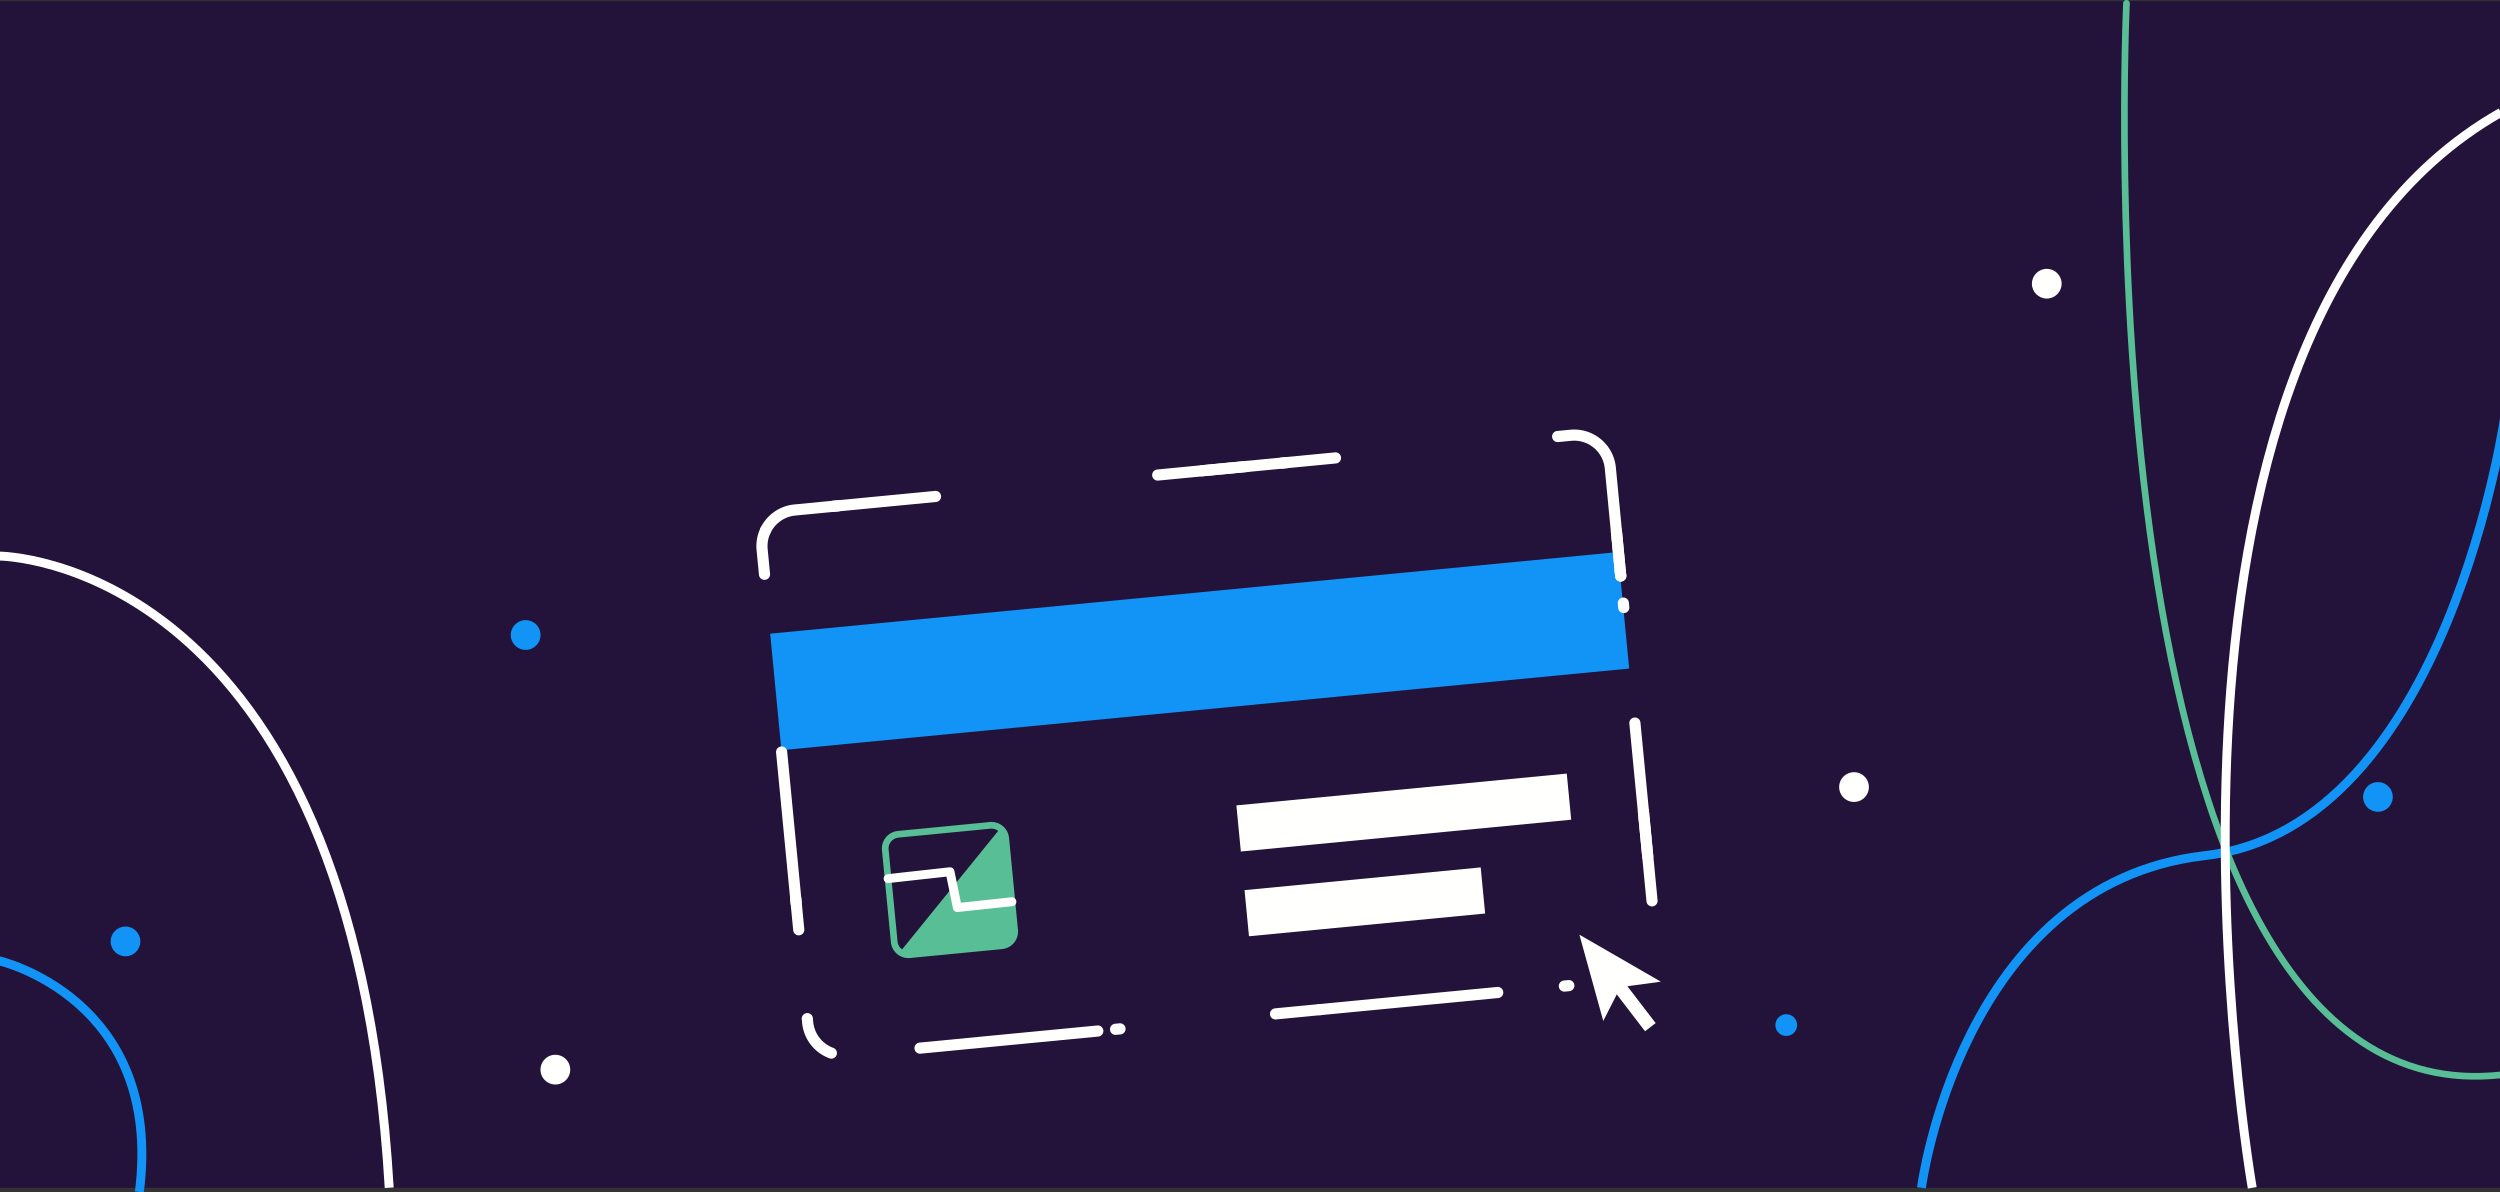 <svg xmlns="http://www.w3.org/2000/svg" viewBox="1 0 1120 534.24"><rect x="1" y="0" width="1120" height="534.24" fill="#333333" stroke="none"/><defs><style>.cls-1{fill:#23123a;}.cls-10,.cls-11,.cls-2,.cls-5,.cls-6,.cls-7,.cls-9{fill:none;}.cls-2{stroke:#58be96;stroke-width:3px;}.cls-2,.cls-5,.cls-6,.cls-7,.cls-9{stroke-linecap:round;stroke-linejoin:round;}.cls-3{fill:#1194f6;}.cls-4{fill:#fffffe;}.cls-5,.cls-6,.cls-7,.cls-9{stroke:#fffffe;}.cls-5,.cls-6,.cls-7{stroke-width:5px;}.cls-5{stroke-dasharray:2 200;}.cls-6{stroke-dasharray:20 200;}.cls-7{stroke-dasharray:80 100;}.cls-8{fill:#58be96;}.cls-10,.cls-11,.cls-9{stroke-width:4px;}.cls-10{stroke:#1194f6;}.cls-10,.cls-11{stroke-miterlimit:10;}.cls-11{stroke:#fff;}</style></defs><title>Banner Image - Desktop</title><g id="Layer_2" data-name="Layer 2"><g id="Dashboard"><g id="Desktop"><g id="Hero_Section_-_Desktop" data-name="Hero Section - Desktop"><g id="Banner_Image_-_Desktop" data-name="Banner Image - Desktop"><rect class="cls-1" x="0.46" y="0.54" width="1123.17" height="531.61"/><path class="cls-2" d="M449.79,423.7l-41.19,4a6.4,6.4,0,0,1-4.4-1.21h0a6.36,6.36,0,0,1-2.59-4.55l-4-41.18a6.41,6.41,0,0,1,5.77-7l41.18-4a6.39,6.39,0,0,1,4.53,1.3,6.47,6.47,0,0,1,2.47,4.47l4,41.19A6.4,6.4,0,0,1,449.79,423.7Z"/><rect class="cls-3" x="347.69" y="265.45" width="381.56" height="52.44" transform="translate(-25.49 52.98) rotate(-5.5)"/><rect class="cls-4" x="559.32" y="393.6" width="106.29" height="20.76" transform="translate(-35.92 60.6) rotate(-5.5)"/><rect class="cls-4" x="555.57" y="353.6" width="148.69" height="20.76" transform="translate(-32 62.09) rotate(-5.5)"/><path class="cls-5" d="M727.08,258h0l-4.66-48.34A16.29,16.29,0,0,0,704.65,195L357.08,228.48a16.28,16.28,0,0,0-14.65,17.76l4.48,46.49h0l15.93,165.33a16.28,16.28,0,0,0,17.77,14.64l347.57-33.48a16.29,16.29,0,0,0,14.65-17.77Z"/><polygon class="cls-4" points="708.57 418.74 719.26 457.4 726.96 442.25 745.06 439.79 708.57 418.74"/><rect class="cls-4" x="730.04" y="438.57" width="6" height="24.01" transform="translate(-122.87 538.83) rotate(-37.46)"/><path class="cls-6" d="M727.08,258h0l-4.66-48.34A16.29,16.29,0,0,0,704.65,195L357.08,228.48a16.28,16.28,0,0,0-14.65,17.76l4.48,46.49h0l15.93,165.33a16.28,16.28,0,0,0,17.77,14.64l347.57-33.48a16.29,16.29,0,0,0,14.65-17.77Z"/><path class="cls-7" d="M727.08,258h0l-4.66-48.34A16.29,16.29,0,0,0,704.65,195L357.08,228.48a16.28,16.28,0,0,0-14.65,17.76l4.48,46.49h0l15.93,165.33a16.28,16.28,0,0,0,17.77,14.64l347.57-33.48a16.29,16.29,0,0,0,14.65-17.77Z"/><path class="cls-8" d="M449.79,423.7l-41.19,4a6.4,6.4,0,0,1-4.4-1.21h0l44.91-55.39h0a6.47,6.47,0,0,1,2.47,4.47l4,41.19A6.4,6.4,0,0,1,449.79,423.7Z"/><polyline class="cls-9" points="398.88 393.61 426.6 390.54 429.89 406.59 454.33 403.98"/><path class="cls-10" d="M.44,430.39s74,16.88,63,103.6"/><path class="cls-10" d="M861.81,532.14s17.57-136.2,127-148.83,134.78-199.53,134.78-199.53"/><path class="cls-2" d="M953.66,1.5S930,502.35,1121.41,481.56"/><path class="cls-11" d="M.44,249.11s158.34,0,174.92,283"/><path class="cls-11" d="M1010,532.14S943.72,151,1121.41,50.34"/><path class="cls-4" d="M256.46,479.2a6.66,6.66,0,1,1-6.66-6.66A6.66,6.66,0,0,1,256.46,479.2Z"/><path class="cls-4" d="M838.26,352.61a6.66,6.66,0,1,1-6.65-6.66A6.65,6.65,0,0,1,838.26,352.61Z"/><circle class="cls-4" cx="917.95" cy="127.1" r="6.66"/><path class="cls-3" d="M243.15,284.48a6.66,6.66,0,1,1-6.66-6.65A6.66,6.66,0,0,1,243.15,284.48Z"/><circle class="cls-3" cx="1066.31" cy="357.02" r="6.66" transform="translate(30.67 795.11) rotate(-41.44)"/><circle class="cls-3" cx="57.22" cy="421.75" r="6.66"/><path class="cls-3" d="M806.1,459.24a4.86,4.86,0,1,1-4.85-4.86A4.86,4.86,0,0,1,806.1,459.24Z"/></g></g></g></g></g></svg>